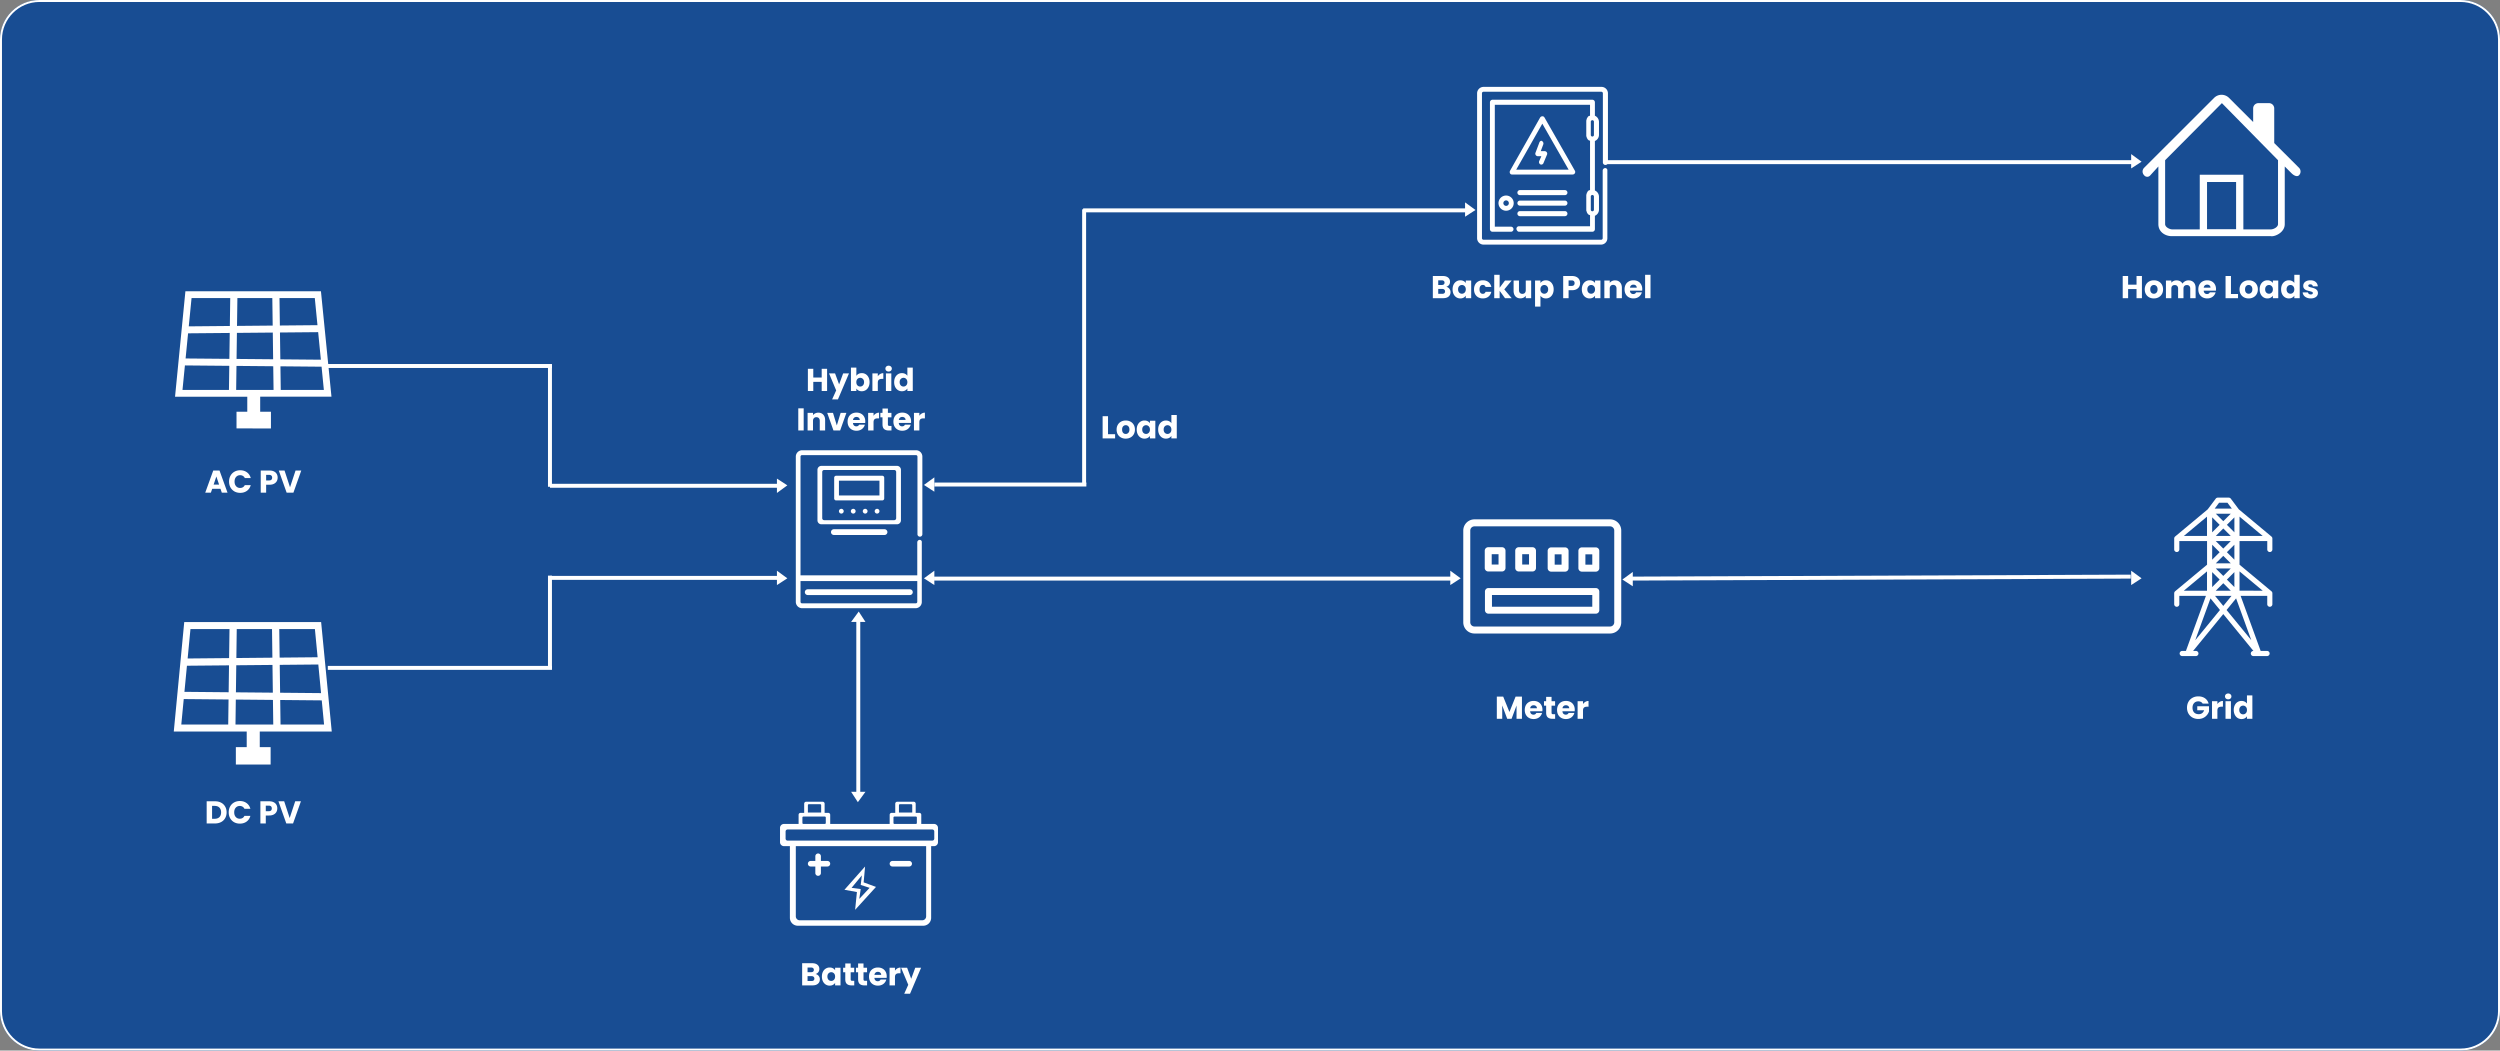 <svg width="1266" height="532" viewBox="0 0 1266 532" fill="none" xmlns="http://www.w3.org/2000/svg">
    <rect x="0" y="0" width="1266" height="532" fill="#808080" stroke="none"/>
    <path d="M1246 0H20C8.954 0 0 8.954 0 20v492c0 11.046 8.954 20 20 20h1226c11.05 0 20-8.954 20-20V20c0-11.046-8.95-20-20-20z" fill="#184D93"/>
    <path d="M1246 .5H20C9.23.5.5 9.23.5 20v492c0 10.77 8.73 19.5 19.5 19.5h1226c10.77 0 19.5-8.73 19.5-19.5V20c0-10.77-8.73-19.5-19.5-19.5z" stroke="#fff"/>
    <path d="M119.438 387.147v-8.787h5.5v-7.9H88L93.3 315h69.317L168 370.455h-36.454v7.9h5.5v8.787l-17.608.005zm22.628-20.247h22.042l-1.174-12.226-21.035-.2.167 12.426zm-22.813 0h19.129l-.164-12.465-18.8-.179-.165 12.644zm-27.443 0h23.76l.171-12.68-22.694-.215L91.81 366.9zm49.85-30.214.19 14.113 20.732.194-1.391-14.493-19.531.186zm-22.011.206-.181 13.7 18.7.175-.183-14.047-18.336.172zm-24.981.234-1.268 13.22 22.391.209.183-13.628-21.306.199zm.352-3.667 21-.2.2-14.688H96.448l-1.428 14.888zm24.68-.235 18.241-.174-.194-14.479h-17.858l-.189 14.653zm21.914-.209 19.228-.184-1.372-14.26h-18.053l.197 14.444zM1149.92 119.571h-49.84c-2.89.204-7.08-1.66-7.08-6.071V84.3l-4.05 4.443c-.19.243-.43.44-.7.575-.28.135-.58.206-.88.206-.31 0-.61-.07-.89-.206a2.07 2.07 0 0 1-.7-.575 2.702 2.702 0 0 1-.57-.865c-.14-.324-.21-.671-.21-1.021 0-.35.07-.698.21-1.021.13-.324.33-.618.57-.865l35.45-35.41c1-1 2.36-1.561 3.77-1.561 1.41 0 2.77.561 3.77 1.56L1141 61.778v-6.888c0-.35.07-.697.2-1.02.14-.323.33-.617.58-.864.25-.248.54-.444.87-.578.32-.134.67-.203 1.02-.202h5.33c.35 0 .7.068 1.02.202.32.134.62.33.87.578.24.247.44.54.57.864.14.323.21.67.21 1.02v17.545l12.55 12.537c.25.247.44.541.58.865.13.323.2.67.2 1.02 0 .351-.07.698-.2 1.022a2.73 2.73 0 0 1-.58.865c-1.04 1.04-2.73.04-3.78-1L1157 84.3v29.2c0 4.017-4.43 6.136-6.53 6.135-.19.002-.37-.019-.55-.064zm0-3.409c1.47 0 3.67-1.192 3.67-2.664V81.125l-28.42-28.9-28.75 28.9V113.5c0 1.471 2.19 2.664 3.66 2.664h13.88V88.478h22.08v27.683l13.88.001zm-32.28-.111h14.72v-23.9h-14.72v23.9zM406.052 308a3.216 3.216 0 0 1-3.052-3.259v-73.482a3.233 3.233 0 0 1 3.147-3.259h57.883a3.22 3.22 0 0 1 3.051 3.259V270.5a1.234 1.234 0 0 1-.757 1.177 1.234 1.234 0 0 1-1.372-.278 1.23 1.23 0 0 1-.35-.899v-39.241a.77.77 0 0 0-.465-.729.764.764 0 0 0-.298-.061h-57.692a.77.77 0 0 0-.763.79v60.075h59.123v-16.667a1.283 1.283 0 0 1 1.239-1.284 1.089 1.089 0 0 1 1.054 1.284v30.074a3.157 3.157 0 0 1-3.056 3.259h-57.692zm-.668-3.259a.77.77 0 0 0 .465.729.76.76 0 0 0 .298.061h57.6a.77.77 0 0 0 .763-.79V294.25h-59.126v10.491zm3.616-3.407a1.459 1.459 0 0 1 0-2.917h51.8a1.459 1.459 0 0 1 0 2.917H409zm13.275-30.417a1.462 1.462 0 0 1-1.347-.9 1.466 1.466 0 0 1 0-1.116 1.454 1.454 0 0 1 1.347-.9h25.647a1.46 1.46 0 0 1 1.458 1.458 1.459 1.459 0 0 1-1.458 1.458h-25.647zm-6.314-5.417a1.999 1.999 0 0 1-2-2v-25.584a2 2 0 0 1 2-2h38.275a2 2 0 0 1 2 2V263.5a2 2 0 0 1-2 2h-38.275zm.414-26.5v23.416a.997.997 0 0 0 1 1h35.447a1 1 0 0 0 1-1V239a1.002 1.002 0 0 0-1-1h-35.447a.997.997 0 0 0-1 1zm26.569 19.833a1.207 1.207 0 1 1 1.874 1.049 1.21 1.21 0 0 1-.667.201 1.22 1.22 0 0 1-.863-.375 1.227 1.227 0 0 1-.344-.875zm-6.035 0a1.207 1.207 0 1 1 1.874 1.049 1.21 1.21 0 0 1-.667.201 1.22 1.22 0 0 1-.863-.375 1.227 1.227 0 0 1-.344-.875zm-6.035 0a1.207 1.207 0 1 1 1.874 1.049 1.21 1.21 0 0 1-.667.201 1.223 1.223 0 0 1-1.207-1.25zm-6.035 0a1.207 1.207 0 1 1 1.874 1.049 1.21 1.21 0 0 1-.667.201 1.223 1.223 0 0 1-1.207-1.25zm-1.414-5.416a.997.997 0 0 1-1-1v-10.5a.997.997 0 0 1 1-1h23.346a1 1 0 0 1 1 1v10.5a1.002 1.002 0 0 1-1 1h-23.346zm1.414-2.5h20.519v-7.5H424.84l-.001 7.5zM815.345 320.81h-68.676a5.68 5.68 0 0 1-4.007-1.662 5.68 5.68 0 0 1-1.662-4.007v-46.472a5.68 5.68 0 0 1 1.662-4.007 5.68 5.68 0 0 1 4.007-1.662h68.662a5.68 5.68 0 0 1 4.007 1.662 5.68 5.68 0 0 1 1.662 4.007v46.472a5.636 5.636 0 0 1-.427 2.168 5.645 5.645 0 0 1-5.228 3.501zm-68.676-54.265a2.124 2.124 0 0 0-1.503.621 2.112 2.112 0 0 0-.621 1.503v46.472a2.124 2.124 0 0 0 .621 1.503 2.112 2.112 0 0 0 1.503.621h68.662a2.124 2.124 0 0 0 1.503-.621 2.112 2.112 0 0 0 .621-1.503v-46.472a2.124 2.124 0 0 0-.621-1.503 2.112 2.112 0 0 0-1.503-.621h-68.662z" fill="#fff"/>
    <path d="M760.623 289.395h-6.983a1.772 1.772 0 0 1-1.763-1.763v-8.759a1.772 1.772 0 0 1 1.763-1.763h6.983a1.772 1.772 0 0 1 1.763 1.763v8.759a1.772 1.772 0 0 1-1.763 1.763zm-5.22-3.525h3.458v-5.234h-3.458v5.234zm20.659 3.525h-6.984a1.772 1.772 0 0 1-1.763-1.763v-8.759a1.77 1.77 0 0 1 1.763-1.762h6.983a1.772 1.772 0 0 1 1.763 1.763v8.759a1.76 1.76 0 0 1-1.762 1.762zm-5.22-3.525h3.458v-5.234h-3.458v5.234zM792.552 289.484h-7.037c-.469 0-.919-.185-1.252-.515a1.779 1.779 0 0 1-.524-1.248v-8.759c.003-.469.192-.917.524-1.248.333-.33.783-.515 1.252-.515h7.037c.469 0 .919.185 1.252.515.332.331.521.779.524 1.248v8.759a1.779 1.779 0 0 1-.524 1.248c-.333.33-.783.515-1.252.515zm-5.261-3.525h3.485v-5.234h-3.485v5.234zm20.819 3.525h-7.037c-.469 0-.919-.185-1.252-.515a1.779 1.779 0 0 1-.524-1.248v-8.759c.003-.469.192-.917.524-1.248.333-.33.783-.515 1.252-.515h7.037c.469 0 .919.185 1.251.516.333.33.522.778.525 1.247v8.759a1.765 1.765 0 0 1-1.098 1.631 1.772 1.772 0 0 1-.678.132zm-5.261-3.525h3.484v-5.234h-3.483l-.001 5.234zm5.261 24.806h-54.354c-.469 0-.919-.185-1.252-.515a1.779 1.779 0 0 1-.524-1.248v-9.452a1.771 1.771 0 0 1 1.776-1.762h54.354a1.776 1.776 0 0 1 1.776 1.762V309a1.754 1.754 0 0 1-.521 1.251 1.761 1.761 0 0 1-1.255.514zm-52.579-3.525h50.8v-5.927h-50.8v5.927zM1149.43 279.552c.35 0 .68-.137.92-.381.25-.244.38-.574.38-.919v-5.545c0-.047 0-.095-.01-.142v-.019a.44.44 0 0 0-.03-.159v-.031a15.77 15.77 0 0 0-.06-.168l-.01-.015a.898.898 0 0 0-.08-.145l-.02-.028a.937.937 0 0 0-.1-.139l-.02-.026a1.006 1.006 0 0 0-.13-.121v-.005l-16.52-13.765-4.07-5.424a1.313 1.313 0 0 0-1.04-.52h-5.55a1.302 1.302 0 0 0-1.04.52l-4.07 5.424-16.51 13.756v.005c-.05.038-.09.078-.13.121l-.02.026a.937.937 0 0 0-.1.139l-.02.027c-.02.047-.05.095-.07.145l-.01.015-.06.168c0 .01 0 .021-.01.031l-.03.159v.019c0 .047-.01.095-.01.143v5.545c0 .345.14.675.38.919.25.244.58.381.92.381.35 0 .68-.137.92-.381.25-.244.38-.574.38-.919v-4.236h14.04v11.954l-16.18 13.468v.005c-.05.038-.09.078-.13.121l-.02.026a.937.937 0 0 0-.1.139l-.02.027c-.02.047-.05.095-.07.145l-.01.015-.06.168c0 .01 0 .021-.01.031l-.03.159v.019c0 .047-.01.095-.01.143v5.545c0 .345.14.675.39.919a1.286 1.286 0 0 0 1.83 0c.25-.244.38-.574.38-.919v-4.24h13.48l-10.14 27.9h-1.88c-.34 0-.67.137-.92.381-.24.244-.38.574-.38.919 0 .345.14.675.38.919.25.244.58.381.92.381h6.93a1.303 1.303 0 0 0 1.3-1.3 1.303 1.303 0 0 0-1.3-1.3h-1.41l15.28-18.674 15.27 18.674h-.03c-.34 0-.67.137-.91.381-.25.244-.39.574-.39.919 0 .345.14.675.39.919.24.244.57.381.91.381h6.94c.34 0 .67-.137.91-.381.25-.244.39-.574.39-.919 0-.345-.14-.675-.39-.919a1.28 1.28 0 0 0-.91-.381h-3.25l-10.15-27.9h13.48v4.245c0 .345.14.675.39.919a1.286 1.286 0 0 0 1.83 0c.25-.244.38-.574.38-.919v-5.705l-.03-.159-.01-.031a15.77 15.77 0 0 0-.06-.168l-.01-.015a.898.898 0 0 0-.08-.145l-.01-.027a.937.937 0 0 0-.1-.139l-.03-.026c-.03-.043-.08-.083-.12-.121v-.005l-16.18-13.475v-11.954h14.04v4.245c0 .344.13.674.38.918.24.244.57.381.91.382zm-25.4-13.776-3.79 3.794v-7.588l3.79 3.794zm-1.95-5.632h7.58l-3.79 3.794-3.79-3.794zm0 11.263 3.79-3.794 3.79 3.794h-7.58zm7.58 2.6-3.79 3.793-3.8-3.794 7.59.001zm-5.63 5.632-3.79 3.794v-7.588l3.79 3.794zm-1.95 5.632 3.79-3.794 3.79 3.794h-7.58zm7.58 2.6-3.79 3.794-3.8-3.794h7.59zm-5.63 5.629-3.8 3.8v-7.592l3.8 3.792zm1.84 1.838 3.79 3.794h-7.59l3.8-3.794zm4.18 6.393-4.18 5.12-4.19-5.12h8.37zm-2.35-8.231 3.79-3.794v7.594l-3.79-3.8zm0-13.863 3.79-3.794v7.587l-3.79-3.793zm0-13.863 3.8-3.792v7.588l-3.8-3.796zm-3.96-11.174h4.25l2.21 2.945h-8.66l2.2-2.945zm-6.11 7.02v9.788h-11.74l11.74-9.788zm0 27.725v9.788h-11.74l11.74-9.788zm-5.95 34.849 7.7-21.17 4.81 5.881-12.51 15.289zm15.86-15.294 4.82-5.881 7.7 21.17-12.52-15.289zm6.56-9.771v-9.784l11.74 9.788-11.74-.004zm0-27.725v-9.785l11.74 9.788-11.74-.003zM404 468.786a3.995 3.995 0 0 1-2.828-1.172 3.995 3.995 0 0 1-1.172-2.828v-36.3h-3a2 2 0 0 1-2-2v-7.241a2 2 0 0 1 2-2h7.411v-4.623a.997.997 0 0 1 1-1h1.825V407a.997.997 0 0 1 1-1h8.353a.997.997 0 0 1 1 1v4.622h1.825a.997.997 0 0 1 1 1v4.623h30.115v-4.623a.997.997 0 0 1 1-1h1.825V407a.997.997 0 0 1 1-1h8.353a.997.997 0 0 1 1 1v4.622h1.825a.997.997 0 0 1 1 1v4.623H473a2 2 0 0 1 2 2v7.246a2 2 0 0 1-2 2h-1.47v36.3a3.995 3.995 0 0 1-1.172 2.828 3.995 3.995 0 0 1-2.828 1.172l-63.53-.005zm-1-4.749a2 2 0 0 0 2 2h62a2 2 0 0 0 2-2v-35.546h-66v35.546zm-5.176-42.98v3.623a.997.997 0 0 0 1 1h73.294a.997.997 0 0 0 1-1v-3.623a.997.997 0 0 0-1-1h-73.294a.997.997 0 0 0-1 1zm65.976-3.811c.133 0 .26-.053.354-.146a.504.504 0 0 0 .146-.354V414a.504.504 0 0 0-.146-.354.504.504 0 0 0-.354-.146h-10.844a.504.504 0 0 0-.354.146.504.504 0 0 0-.146.354v2.749c0 .133.053.26.146.354a.504.504 0 0 0 .354.146l10.844-.003zm-46.118 0c.133 0 .26-.053.354-.146a.504.504 0 0 0 .146-.354V414a.504.504 0 0 0-.146-.354.504.504 0 0 0-.354-.146h-10.844a.504.504 0 0 0-.354.146.504.504 0 0 0-.146.354v2.749c0 .133.053.26.146.354a.504.504 0 0 0 .354.146l10.844-.003zm37.549-9.5v3.721h6.729v-3.717a.504.504 0 0 0-.146-.354.504.504 0 0 0-.354-.146h-5.725a.504.504 0 0 0-.354.146.504.504 0 0 0-.146.354l-.004-.004zm-46.118 0v3.721h6.725v-3.717a.504.504 0 0 0-.146-.354.504.504 0 0 0-.354-.146h-5.721a.504.504 0 0 0-.354.146.504.504 0 0 0-.146.354l-.004-.004zm23.92 52.997.911-9.011-6.319-1.149 10.451-11.783-.723 8.033 6.251 2.3-10.571 11.61zm-1.794-11.143 4.628.623-.734 4.99 5.234-5.613-4.5-1.474.575-4.831-5.203 6.305zm-18.357-7.528V438.8h-2.36a1.403 1.403 0 0 1-1.406-1.406 1.403 1.403 0 0 1 1.406-1.406h2.36v-2.337a1.418 1.418 0 0 1 1.412-1.45 1.404 1.404 0 0 1 1.011.427 1.418 1.418 0 0 1 .4 1.023v2.336h3.3a1.403 1.403 0 0 1 1.406 1.406 1.403 1.403 0 0 1-1.406 1.406h-3.3v3.273a1.418 1.418 0 0 1-1.411 1.45 1.405 1.405 0 0 1-1.012-.427 1.418 1.418 0 0 1-.4-1.023zm39.053-3.272a1.403 1.403 0 0 1-1.406-1.406 1.403 1.403 0 0 1 1.406-1.406h8.483a1.403 1.403 0 0 1 1.406 1.406 1.403 1.403 0 0 1-1.406 1.406h-8.483zM119.771 216.957V208.5h5.449v-7.61H88.641l5.248-53.39h68.637l5.331 53.388h-36.1v7.612h5.449v8.46l-17.435-.003zm22.406-19.491h21.825l-1.161-11.772-20.829-.194.165 11.966zm-22.589 0h18.941l-.162-12-18.615-.173-.164 12.173zm-27.175 0h23.528l.169-12.207-22.469-.208-1.228 12.415zm49.361-29.088.188 13.587 20.529.187-1.377-13.952-19.34.178zm-21.8.2-.179 13.187 18.519.169-.173-13.523-18.167.167zm-24.733.222-1.255 12.728 22.171.2.184-13.118-21.1.19zm.35-3.53 20.799-.193.2-14.14H97.006L95.59 165.27zm24.435-.227 18.062-.168-.188-13.937h-17.682l-.192 14.105zm21.7-.2 19.039-.177-1.355-13.728h-17.876l.192 13.905zM812.88 85.117a1.308 1.308 0 0 0-1.28 1.283v34.214a.776.776 0 0 1-.228.561.77.77 0 0 1-.561.228h-59.557a.786.786 0 0 1-.562-.228.779.779 0 0 1-.227-.561v-73.36a.783.783 0 0 1 .485-.732.775.775 0 0 1 .304-.057h59.654a.774.774 0 0 1 .731.485c.04.097.059.2.058.304v35a1.283 1.283 0 0 0 2.188.906c.24-.24.376-.566.376-.906v-35A3.266 3.266 0 0 0 811.106 44h-59.852A3.284 3.284 0 0 0 748 47.254v73.36a3.266 3.266 0 0 0 3.155 3.254h59.655a3.2 3.2 0 0 0 3.155-3.254V86.4a1.103 1.103 0 0 0-.242-.896 1.096 1.096 0 0 0-.843-.387z" fill="#fff"/>
    <path d="M769.2 117.36h37.173a1.308 1.308 0 0 0 1.282-1.282v-6.8a3.393 3.393 0 0 0 2.071-3.155v-6.515a3.497 3.497 0 0 0-2.071-3.155V71.408a3.393 3.393 0 0 0 2.071-3.155v-6.504a3.497 3.497 0 0 0-2.071-3.155v-6.8a1.307 1.307 0 0 0-1.282-1.286H755.79a1.303 1.303 0 0 0-1.282 1.282v64.289a1.304 1.304 0 0 0 1.282 1.282h9.367a1.281 1.281 0 1 0 0-2.564h-8.184V53.072h48.217v5.522h-.1c-.1 0-.1.1-.2.1h-.1c-.1 0-.1.1-.2.1h-.1c-.1.1-.2.1-.2.2-.1 0-.1.1-.2.2l-.1.1a.342.342 0 0 0-.1.2v.1c-.1.1-.1.2-.2.2 0 .1-.1.1-.1.2v.1c0 .1-.1.1-.1.2v.1c0 .1-.1.2-.1.3a.369.369 0 0 1-.1.3v7.854a.354.354 0 0 0 .1.3c0 .1.1.2.1.3v.1c0 .1.1.1.1.2v.1c0 .1.1.1.1.2.1.1.1.2.2.2v.1c0 .1.1.1.1.2l.1.1c.1 0 .1.1.2.2s.2.1.2.2h.1c.1 0 .1.1.2.1h.1c.1 0 .1.1.2.1h.1V96.26h-.1c-.1 0-.1.1-.2.1h-.1c-.1 0-.1.1-.2.1h-.1c-.1.1-.2.1-.2.2-.1 0-.1.1-.2.2l-.1.1a.342.342 0 0 0-.1.2v.1c-.1.1-.1.2-.2.2 0 .1-.1.1-.1.2v.1c0 .1-.1.1-.1.2v.1c0 .1-.1.2-.1.3a.369.369 0 0 1-.1.3v7.888a.351.351 0 0 0 .1.3c0 .1.1.2.1.3v.1c0 .1.1.1.1.2v.1c0 .1.1.1.1.2.1.1.1.2.2.2v.1c0 .1.1.1.1.2l.1.1c.1 0 .1.1.2.2s.2.1.2.2h.1c.1 0 .1.1.2.1h.1c.1 0 .1.1.2.1h.1v5.62H769.2a1.304 1.304 0 0 0-1.282 1.282c0 .623.59 1.51 1.282 1.51zm36.384-55.611a.785.785 0 0 1 .197-.618.785.785 0 0 1 .592-.265.794.794 0 0 1 .789.883v6.508a.802.802 0 0 1-.197.618.8.8 0 0 1-.592.265.796.796 0 0 1-.789-.883v-6.508zm0 37.863a.785.785 0 0 1 .197-.618.785.785 0 0 1 .592-.265.794.794 0 0 1 .789.883v6.508a.801.801 0 0 1-.465.814.806.806 0 0 1-.649 0 .797.797 0 0 1-.464-.814v-6.508z" fill="#fff"/>
    <path d="M792.469 96.259h-22.777a1.28 1.28 0 0 0-1.282 1.282 1.28 1.28 0 0 0 1.282 1.282h22.777a1.284 1.284 0 0 0 1.282-1.282 1.283 1.283 0 0 0-1.282-1.282zM792.469 101.584h-22.777a1.281 1.281 0 1 0 0 2.564h22.777a1.282 1.282 0 0 0 0-2.564zM792.469 106.908h-22.777a1.281 1.281 0 1 0 0 2.564h22.777a1.282 1.282 0 0 0 0-2.564zM796.413 88.371a1.303 1.303 0 0 0 1.282-1.282 1.413 1.413 0 0 0-.2-.69l-15.379-26.918a1.134 1.134 0 0 0-1.085-.592 1.363 1.363 0 0 0-1.085.592l-15.281 27.017a1.467 1.467 0 0 0 0 1.282 1.134 1.134 0 0 0 1.085.592l30.663-.001zm-28.595-2.465 13.213-23.27 13.311 23.27h-26.524z" fill="#fff"/>
    <path d="m779.553 72.102-1.971 5.226a1.263 1.263 0 0 0 .1 1.183 1.302 1.302 0 0 0 .986.592h1.873l-1.085 2.465a1.298 1.298 0 0 0 .592 1.676c.151.08.322.115.493.1a1.157 1.157 0 0 0 1.085-.789l1.775-4.24a1.252 1.252 0 0 0-.1-1.183 1.338 1.338 0 0 0-1.085-.592h-1.973l1.282-3.451a1.408 1.408 0 0 0-.691-1.676c-.295-.3-.986 0-1.281.689zM762.79 99.02a3.85 3.85 0 0 0-3.625 2.305 3.842 3.842 0 0 0 .769 4.226 3.844 3.844 0 0 0 4.205.878 3.843 3.843 0 0 0 2.398-3.564 3.835 3.835 0 0 0-3.747-3.845zm0 5.226a1.384 1.384 0 1 1 1.282-1.38 1.33 1.33 0 0 1-1.282 1.38zM111.656 247.516h-4.192l-.672 1.984h-2.864l4.064-11.232h3.168l4.064 11.232h-2.896l-.672-1.984zm-.704-2.112-1.392-4.112-1.376 4.112h2.768zm5.045-1.536c0-1.109.24-2.096.72-2.96a5.086 5.086 0 0 1 2-2.032c.864-.491 1.84-.736 2.928-.736 1.333 0 2.474.352 3.424 1.056.949.704 1.584 1.664 1.904 2.88h-3.008a2.414 2.414 0 0 0-.96-1.072 2.641 2.641 0 0 0-1.392-.368c-.843 0-1.526.293-2.048.88-.523.587-.784 1.371-.784 2.352 0 .981.261 1.765.784 2.352.522.587 1.205.88 2.048.88.522 0 .986-.123 1.392-.368.416-.245.736-.603.96-1.072h3.008c-.32 1.216-.955 2.176-1.904 2.88-.95.693-2.091 1.04-3.424 1.04-1.088 0-2.064-.24-2.928-.72a5.23 5.23 0 0 1-2-2.032c-.48-.864-.72-1.851-.72-2.96zm24.602-1.984c0 .651-.149 1.248-.448 1.792-.299.533-.757.965-1.376 1.296-.619.331-1.387.496-2.304.496h-1.696v4.032h-2.736v-11.232h4.432c.896 0 1.653.155 2.272.464.619.309 1.083.736 1.392 1.28.309.544.464 1.168.464 1.872zm-4.336 1.408c.523 0 .912-.123 1.168-.368.256-.245.384-.592.384-1.04 0-.448-.128-.795-.384-1.04s-.645-.368-1.168-.368h-1.488v2.816h1.488zm16.304-5.024-3.984 11.232h-3.424l-3.984-11.232h2.912l2.784 8.48 2.8-8.48h2.896zM108.864 405.768c1.184 0 2.219.235 3.104.704a4.965 4.965 0 0 1 2.048 1.984c.491.843.736 1.819.736 2.928 0 1.099-.245 2.075-.736 2.928a4.94 4.94 0 0 1-2.064 1.984c-.885.469-1.915.704-3.088.704h-4.208v-11.232h4.208zm-.176 8.864c1.035 0 1.84-.283 2.416-.848.576-.565.864-1.365.864-2.4s-.288-1.84-.864-2.416c-.576-.576-1.381-.864-2.416-.864h-1.296v6.528h1.296zm7.129-3.264c0-1.109.24-2.096.72-2.96a5.093 5.093 0 0 1 2-2.032c.864-.491 1.84-.736 2.928-.736 1.333 0 2.475.352 3.424 1.056.949.704 1.584 1.664 1.904 2.88h-3.008a2.414 2.414 0 0 0-.96-1.072 2.636 2.636 0 0 0-1.392-.368c-.843 0-1.525.293-2.048.88-.523.587-.784 1.371-.784 2.352 0 .981.261 1.765.784 2.352s1.205.88 2.048.88c.523 0 .987-.123 1.392-.368.416-.245.736-.603.96-1.072h3.008c-.32 1.216-.955 2.176-1.904 2.88-.949.693-2.091 1.04-3.424 1.04-1.088 0-2.064-.24-2.928-.72a5.236 5.236 0 0 1-2-2.032c-.48-.864-.72-1.851-.72-2.96zm24.602-1.984c0 .651-.149 1.248-.448 1.792-.298.533-.757.965-1.376 1.296-.618.331-1.386.496-2.304.496h-1.696V417h-2.736v-11.232h4.432c.896 0 1.654.155 2.272.464.619.309 1.083.736 1.392 1.28.31.544.464 1.168.464 1.872zm-4.336 1.408c.523 0 .912-.123 1.168-.368.256-.245.384-.592.384-1.04 0-.448-.128-.795-.384-1.04s-.645-.368-1.168-.368h-1.488v2.816h1.488zm16.305-5.024L148.404 417h-3.424l-3.984-11.232h2.912l2.784 8.48 2.8-8.48h2.896zM418.84 186.768V198h-2.736v-4.624h-4.256V198h-2.736v-11.232h2.736v4.4h4.256v-4.4h2.736zm11.095 2.304-5.6 13.168h-2.944l2.048-4.544-3.632-8.624h3.056l2.064 5.584 2.048-5.584h2.96zm3.726 1.264c.256-.416.624-.752 1.104-1.008.48-.256 1.029-.384 1.648-.384.736 0 1.402.187 2 .56.597.373 1.066.907 1.408 1.6.352.693.528 1.499.528 2.416 0 .917-.176 1.728-.528 2.432-.342.693-.811 1.232-1.408 1.616a3.701 3.701 0 0 1-2 .56c-.63 0-1.179-.123-1.648-.368a2.96 2.96 0 0 1-1.104-1.008V198h-2.736v-11.84h2.736v4.176zm3.904 3.184c0-.683-.192-1.216-.576-1.6a1.839 1.839 0 0 0-1.392-.592 1.87 1.87 0 0 0-1.392.592c-.374.395-.56.933-.56 1.616s.186 1.221.56 1.616a1.87 1.87 0 0 0 1.392.592 1.87 1.87 0 0 0 1.392-.592c.384-.405.576-.949.576-1.632zm6.955-2.96c.32-.491.72-.875 1.2-1.152a3.05 3.05 0 0 1 1.6-.432v2.896h-.752c-.683 0-1.195.149-1.536.448-.341.288-.512.8-.512 1.536V198h-2.736v-8.928h2.736v1.488zm5.484-2.416c-.48 0-.875-.139-1.184-.416a1.41 1.41 0 0 1-.448-1.056c0-.427.149-.779.448-1.056.309-.288.704-.432 1.184-.432.469 0 .853.144 1.152.432.309.277.464.629.464 1.056 0 .416-.155.768-.464 1.056-.299.277-.683.416-1.152.416zm1.36.928V198h-2.736v-8.928h2.736zm1.438 4.448c0-.917.171-1.723.512-2.416.352-.693.827-1.227 1.424-1.6a3.701 3.701 0 0 1 2-.56c.587 0 1.12.123 1.6.368a2.91 2.91 0 0 1 1.152.992v-4.144h2.736V198h-2.736v-1.28a2.772 2.772 0 0 1-1.104 1.024c-.469.256-1.018.384-1.648.384a3.701 3.701 0 0 1-2-.56c-.597-.384-1.072-.923-1.424-1.616-.341-.704-.512-1.515-.512-2.432zm6.688.016c0-.683-.192-1.221-.576-1.616a1.818 1.818 0 0 0-1.376-.592 1.87 1.87 0 0 0-1.392.592c-.373.384-.56.917-.56 1.6s.187 1.227.56 1.632a1.87 1.87 0 0 0 1.392.592c.544 0 1.003-.197 1.376-.592.384-.395.576-.933.576-1.616zM406.984 206.768V218h-2.736v-11.232h2.736zm7.423 2.208c1.045 0 1.877.341 2.496 1.024.629.672.944 1.6.944 2.784V218h-2.72v-4.848c0-.597-.155-1.061-.464-1.392-.31-.331-.726-.496-1.248-.496-.523 0-.939.165-1.248.496-.31.331-.464.795-.464 1.392V218h-2.736v-8.928h2.736v1.184c.277-.395.65-.704 1.12-.928a3.487 3.487 0 0 1 1.584-.352zm9.357 6.464 1.936-6.368h2.912L425.444 218h-3.376l-3.168-8.928h2.928l1.936 6.368zm14.415-2.048c0 .256-.016.523-.048.8h-6.192c.043.555.219.981.528 1.28.32.288.71.432 1.168.432.683 0 1.158-.288 1.424-.864h2.912a3.932 3.932 0 0 1-.816 1.584 3.976 3.976 0 0 1-1.456 1.104c-.586.267-1.242.4-1.968.4-.874 0-1.653-.187-2.336-.56a3.987 3.987 0 0 1-1.6-1.6c-.384-.693-.576-1.504-.576-2.432 0-.928.187-1.739.56-2.432a3.987 3.987 0 0 1 1.6-1.6c.683-.373 1.467-.56 2.352-.56.864 0 1.632.181 2.304.544.672.363 1.195.88 1.568 1.552.384.672.576 1.456.576 2.352zm-2.8-.72c0-.469-.16-.843-.48-1.12-.32-.277-.72-.416-1.2-.416-.458 0-.848.133-1.168.4-.309.267-.501.645-.576 1.136h3.424zm6.98-2.112c.32-.491.72-.875 1.2-1.152a3.05 3.05 0 0 1 1.6-.432v2.896h-.752c-.683 0-1.195.149-1.536.448-.341.288-.512.8-.512 1.536V218h-2.736v-8.928h2.736v1.488zm9.084 5.12V218h-1.392c-.992 0-1.766-.24-2.32-.72-.555-.491-.832-1.285-.832-2.384v-3.552h-1.088v-2.272h1.088v-2.176h2.736v2.176h1.792v2.272h-1.792v3.584c0 .267.064.459.192.576.128.117.341.176.64.176h.976zm9.94-2.288c0 .256-.016.523-.048.8h-6.192c.042.555.218.981.528 1.28.32.288.709.432 1.168.432.682 0 1.157-.288 1.424-.864h2.912a3.957 3.957 0 0 1-.816 1.584c-.384.469-.87.837-1.456 1.104-.587.267-1.243.4-1.968.4-.875 0-1.654-.187-2.336-.56a3.981 3.981 0 0 1-1.6-1.6c-.384-.693-.576-1.504-.576-2.432 0-.928.186-1.739.56-2.432a3.981 3.981 0 0 1 1.6-1.6c.682-.373 1.466-.56 2.352-.56.864 0 1.632.181 2.304.544a3.86 3.86 0 0 1 1.568 1.552c.384.672.576 1.456.576 2.352zm-2.8-.72c0-.469-.16-.843-.48-1.12-.32-.277-.72-.416-1.2-.416-.459 0-.848.133-1.168.4-.31.267-.502.645-.576 1.136h3.424zm6.979-2.112c.32-.491.72-.875 1.2-1.152a3.05 3.05 0 0 1 1.6-.432v2.896h-.752c-.683 0-1.195.149-1.536.448-.341.288-.512.8-.512 1.536V218h-2.736v-8.928h2.736v1.488zM732.384 145.24c.65.139 1.173.464 1.568.976.394.501.592 1.077.592 1.728 0 .939-.331 1.685-.992 2.24-.651.544-1.563.816-2.736.816h-5.232v-11.232h5.056c1.141 0 2.032.261 2.672.784.65.523.976 1.232.976 2.128 0 .661-.176 1.211-.528 1.648-.342.437-.8.741-1.376.912zm-4.064-.928h1.792c.448 0 .789-.096 1.024-.288.245-.203.368-.496.368-.88s-.123-.677-.368-.88c-.235-.203-.576-.304-1.024-.304h-1.792v2.352zm2.016 4.48c.458 0 .81-.101 1.056-.304.256-.213.384-.517.384-.912s-.134-.704-.4-.928c-.256-.224-.614-.336-1.072-.336h-1.984v2.48h2.016zm5.251-2.272c0-.917.17-1.723.512-2.416.352-.693.826-1.227 1.424-1.6a3.699 3.699 0 0 1 2-.56c.629 0 1.178.128 1.648.384.48.256.848.592 1.104 1.008v-1.264h2.736V151h-2.736v-1.264c-.267.416-.64.752-1.12 1.008-.47.256-1.019.384-1.648.384a3.669 3.669 0 0 1-1.984-.56c-.598-.384-1.072-.923-1.424-1.616-.342-.704-.512-1.515-.512-2.432zm6.688.016c0-.683-.192-1.221-.576-1.616a1.82 1.82 0 0 0-1.376-.592 1.87 1.87 0 0 0-1.392.592c-.374.384-.56.917-.56 1.6s.186 1.227.56 1.632a1.87 1.87 0 0 0 1.392.592 1.82 1.82 0 0 0 1.376-.592c.384-.395.576-.933.576-1.616zm4.171 0c0-.928.187-1.739.56-2.432a4.012 4.012 0 0 1 1.584-1.6c.683-.373 1.461-.56 2.336-.56 1.12 0 2.053.293 2.8.88.757.587 1.253 1.413 1.488 2.48h-2.912c-.245-.683-.72-1.024-1.424-1.024-.501 0-.901.197-1.2.592-.299.384-.448.939-.448 1.664s.149 1.285.448 1.68c.299.384.699.576 1.2.576.704 0 1.179-.341 1.424-1.024h2.912c-.235 1.045-.731 1.867-1.488 2.464s-1.691.896-2.8.896c-.875 0-1.653-.187-2.336-.56a4.012 4.012 0 0 1-1.584-1.6c-.373-.693-.56-1.504-.56-2.432zM762.134 151l-2.72-3.744V151h-2.736v-11.84h2.736v6.544l2.704-3.632h3.376l-3.712 4.48 3.744 4.448h-3.392zm13.25-8.928V151h-2.736v-1.216a3.046 3.046 0 0 1-1.136.96 3.452 3.452 0 0 1-1.568.352c-.682 0-1.285-.149-1.808-.448a3.128 3.128 0 0 1-1.216-1.328c-.288-.576-.432-1.253-.432-2.032v-5.216h2.72v4.848c0 .597.155 1.061.464 1.392.31.331.726.496 1.248.496.534 0 .955-.165 1.264-.496.31-.331.464-.795.464-1.392v-4.848h2.736zm4.701 1.264a2.975 2.975 0 0 1 1.104-1.008c.47-.256 1.019-.384 1.648-.384.736 0 1.403.187 2 .56.598.373 1.067.907 1.408 1.6.352.693.528 1.499.528 2.416 0 .917-.176 1.728-.528 2.432-.341.693-.81 1.232-1.408 1.616a3.699 3.699 0 0 1-2 .56c-.618 0-1.168-.128-1.648-.384a3.031 3.031 0 0 1-1.104-.992v5.504h-2.736v-13.184h2.736v1.264zm3.904 3.184c0-.683-.192-1.216-.576-1.6a1.836 1.836 0 0 0-1.392-.592 1.87 1.87 0 0 0-1.392.592c-.373.395-.56.933-.56 1.616s.187 1.221.56 1.616a1.87 1.87 0 0 0 1.392.592 1.87 1.87 0 0 0 1.392-.592c.384-.405.576-.949.576-1.632zm16.17-3.136c0 .651-.149 1.248-.448 1.792-.298.533-.757.965-1.376 1.296-.618.331-1.386.496-2.304.496h-1.696V151h-2.736v-11.232h4.432c.896 0 1.654.155 2.272.464.619.309 1.083.736 1.392 1.28.31.544.464 1.168.464 1.872zm-4.336 1.408c.523 0 .912-.123 1.168-.368.256-.245.384-.592.384-1.04 0-.448-.128-.795-.384-1.04s-.645-.368-1.168-.368h-1.488v2.816h1.488zm5.217 1.728c0-.917.17-1.723.512-2.416.352-.693.826-1.227 1.424-1.6a3.699 3.699 0 0 1 2-.56c.629 0 1.178.128 1.648.384.48.256.848.592 1.104 1.008v-1.264h2.736V151h-2.736v-1.264c-.267.416-.64.752-1.12 1.008-.47.256-1.019.384-1.648.384a3.669 3.669 0 0 1-1.984-.56c-.598-.384-1.072-.923-1.424-1.616-.342-.704-.512-1.515-.512-2.432zm6.688.016c0-.683-.192-1.221-.576-1.616a1.82 1.82 0 0 0-1.376-.592 1.87 1.87 0 0 0-1.392.592c-.374.384-.56.917-.56 1.6s.186 1.227.56 1.632a1.87 1.87 0 0 0 1.392.592 1.82 1.82 0 0 0 1.376-.592c.384-.395.576-.933.576-1.616zm10.155-4.56c1.046 0 1.878.341 2.496 1.024.63.672.944 1.6.944 2.784V151h-2.72v-4.848c0-.597-.154-1.061-.464-1.392-.309-.331-.725-.496-1.248-.496-.522 0-.938.165-1.248.496-.309.331-.464.795-.464 1.392V151h-2.736v-8.928h2.736v1.184a2.828 2.828 0 0 1 1.12-.928c.47-.235.998-.352 1.584-.352zm13.757 4.416c0 .256-.016.523-.048.8H825.4c.043.555.219.981.528 1.28.32.288.71.432 1.168.432.683 0 1.158-.288 1.424-.864h2.912a3.932 3.932 0 0 1-.816 1.584 3.976 3.976 0 0 1-1.456 1.104c-.586.267-1.242.4-1.968.4-.874 0-1.653-.187-2.336-.56a3.987 3.987 0 0 1-1.6-1.6c-.384-.693-.576-1.504-.576-2.432 0-.928.187-1.739.56-2.432a3.987 3.987 0 0 1 1.6-1.6c.683-.373 1.467-.56 2.352-.56.864 0 1.632.181 2.304.544.672.363 1.195.88 1.568 1.552.384.672.576 1.456.576 2.352zm-2.8-.72c0-.469-.16-.843-.48-1.12-.32-.277-.72-.416-1.2-.416-.458 0-.848.133-1.168.4-.309.267-.501.645-.576 1.136h3.424zm6.98-6.512V151h-2.736v-11.84h2.736zM1084.67 139.768V151h-2.73v-4.624h-4.26V151h-2.74v-11.232h2.74v4.4h4.26v-4.4h2.73zm6.04 11.36c-.87 0-1.66-.187-2.37-.56a4.136 4.136 0 0 1-1.64-1.6c-.4-.693-.6-1.504-.6-2.432 0-.917.21-1.723.61-2.416.41-.704.96-1.243 1.67-1.616.7-.373 1.49-.56 2.36-.56.88 0 1.67.187 2.37.56.71.373 1.26.912 1.67 1.616.4.693.6 1.499.6 2.416 0 .917-.2 1.728-.62 2.432a4.173 4.173 0 0 1-1.68 1.6c-.7.373-1.49.56-2.37.56zm0-2.368c.52 0 .97-.192 1.33-.576.37-.384.56-.933.56-1.648 0-.715-.18-1.264-.54-1.648a1.725 1.725 0 0 0-1.32-.576c-.53 0-.97.192-1.32.576-.36.373-.53.923-.53 1.648 0 .715.17 1.264.51 1.648.35.384.79.576 1.31.576zm17.52-6.784c1.11 0 1.99.336 2.64 1.008.66.672.99 1.605.99 2.8V151h-2.72v-4.848c0-.576-.16-1.019-.47-1.328-.29-.32-.71-.48-1.24-.48-.54 0-.96.16-1.27.48-.3.309-.45.752-.45 1.328V151h-2.72v-4.848c0-.576-.15-1.019-.46-1.328-.3-.32-.71-.48-1.25-.48-.53 0-.95.16-1.26.48-.3.309-.45.752-.45 1.328V151h-2.74v-8.928h2.74v1.12c.28-.373.64-.667 1.09-.88.45-.224.95-.336 1.52-.336.67 0 1.27.144 1.79.432.53.288.95.699 1.25 1.232.31-.491.73-.891 1.26-1.2a3.456 3.456 0 0 1 1.75-.464zm13.96 4.416c0 .256-.02.523-.05.8h-6.19c.04.555.22.981.53 1.28.32.288.71.432 1.16.432.69 0 1.16-.288 1.43-.864h2.91a3.89 3.89 0 0 1-.82 1.584 3.98 3.98 0 0 1-1.45 1.104c-.59.267-1.24.4-1.97.4-.87 0-1.65-.187-2.34-.56a4.037 4.037 0 0 1-1.6-1.6c-.38-.693-.57-1.504-.57-2.432 0-.928.18-1.739.56-2.432.38-.693.92-1.227 1.6-1.6s1.46-.56 2.35-.56c.86 0 1.63.181 2.3.544.68.363 1.2.88 1.57 1.552.39.672.58 1.456.58 2.352zm-2.8-.72c0-.469-.16-.843-.48-1.12-.32-.277-.72-.416-1.2-.416-.46 0-.85.133-1.17.4-.31.267-.5.645-.58 1.136h3.43zm10.37 3.216h3.58V151h-6.32v-11.232h2.74v9.12zm8.95 2.24c-.87 0-1.66-.187-2.37-.56a4.136 4.136 0 0 1-1.64-1.6c-.4-.693-.6-1.504-.6-2.432 0-.917.21-1.723.61-2.416.41-.704.96-1.243 1.67-1.616.7-.373 1.49-.56 2.36-.56.88 0 1.67.187 2.37.56.71.373 1.26.912 1.67 1.616.4.693.6 1.499.6 2.416 0 .917-.2 1.728-.62 2.432a4.173 4.173 0 0 1-1.68 1.6c-.7.373-1.49.56-2.37.56zm0-2.368c.52 0 .97-.192 1.33-.576.37-.384.56-.933.56-1.648 0-.715-.18-1.264-.54-1.648a1.725 1.725 0 0 0-1.32-.576c-.53 0-.97.192-1.32.576-.36.373-.53.923-.53 1.648 0 .715.17 1.264.51 1.648.35.384.79.576 1.31.576zm5.58-2.24c0-.917.17-1.723.51-2.416.35-.693.83-1.227 1.43-1.6.59-.373 1.26-.56 2-.56.63 0 1.18.128 1.64.384.48.256.85.592 1.11 1.008v-1.264h2.73V151h-2.73v-1.264c-.27.416-.64.752-1.12 1.008-.47.256-1.02.384-1.65.384-.72 0-1.39-.187-1.98-.56-.6-.384-1.08-.923-1.43-1.616-.34-.704-.51-1.515-.51-2.432zm6.69.016c0-.683-.19-1.221-.58-1.616a1.807 1.807 0 0 0-1.37-.592c-.55 0-1.01.197-1.4.592-.37.384-.56.917-.56 1.6s.19 1.227.56 1.632c.39.395.85.592 1.4.592.54 0 1-.197 1.37-.592.39-.395.58-.933.58-1.616zm4.17-.016c0-.917.17-1.723.51-2.416.35-.693.83-1.227 1.43-1.6.59-.373 1.26-.56 2-.56.58 0 1.12.123 1.6.368.49.245.87.576 1.15.992v-4.144h2.73V151h-2.73v-1.28c-.26.427-.63.768-1.11 1.024-.47.256-1.01.384-1.64.384-.74 0-1.41-.187-2-.56-.6-.384-1.08-.923-1.43-1.616-.34-.704-.51-1.515-.51-2.432zm6.69.016c0-.683-.19-1.221-.58-1.616a1.807 1.807 0 0 0-1.37-.592c-.55 0-1.01.197-1.4.592-.37.384-.56.917-.56 1.6s.19 1.227.56 1.632c.39.395.85.592 1.4.592.54 0 1-.197 1.37-.592.39-.395.58-.933.58-1.616zm8.35 4.592c-.78 0-1.48-.133-2.08-.4-.61-.267-1.09-.629-1.44-1.088a2.928 2.928 0 0 1-.6-1.568h2.71c.03.309.17.56.43.752.26.192.57.288.94.288.34 0 .61-.064.79-.192.19-.139.29-.315.29-.528 0-.256-.14-.443-.4-.56-.27-.128-.7-.267-1.3-.416-.64-.149-1.17-.304-1.6-.464-.43-.171-.8-.432-1.1-.784-.31-.363-.47-.848-.47-1.456 0-.512.14-.976.42-1.392.29-.427.7-.763 1.25-1.008s1.21-.368 1.96-.368c1.12 0 2 .277 2.64.832.65.555 1.03 1.291 1.12 2.208h-2.52a1.13 1.13 0 0 0-.42-.736c-.22-.181-.52-.272-.9-.272-.32 0-.56.064-.73.192a.572.572 0 0 0-.26.496c0 .256.13.448.4.576.28.128.71.256 1.28.384.66.171 1.2.341 1.62.512.41.16.78.427 1.09.8.32.363.48.853.49 1.472 0 .523-.15.992-.45 1.408-.28.405-.71.725-1.26.96-.54.235-1.18.352-1.9.352zM1115.42 356.32c-.2-.373-.49-.656-.88-.848-.37-.203-.81-.304-1.32-.304-.89 0-1.6.293-2.13.88-.53.576-.8 1.349-.8 2.32 0 1.035.28 1.845.83 2.432.57.576 1.34.864 2.32.864.67 0 1.24-.171 1.7-.512.47-.341.81-.832 1.02-1.472h-3.47v-2.016h5.95v2.544c-.2.683-.55 1.317-1.04 1.904a5.331 5.331 0 0 1-1.84 1.424c-.75.363-1.59.544-2.53.544-1.11 0-2.1-.24-2.97-.72a5.359 5.359 0 0 1-2.04-2.032c-.48-.864-.72-1.851-.72-2.96s.24-2.096.72-2.96a5.21 5.21 0 0 1 2.04-2.032c.86-.491 1.85-.736 2.96-.736 1.34 0 2.47.325 3.39.976.93.651 1.54 1.552 1.84 2.704h-3.03zm7.47.24c.32-.491.72-.875 1.2-1.152a3.067 3.067 0 0 1 1.6-.432v2.896h-.75c-.68 0-1.19.149-1.54.448-.34.288-.51.8-.51 1.536V364h-2.73v-8.928h2.73v1.488zm5.49-2.416c-.48 0-.88-.139-1.19-.416-.3-.288-.45-.64-.45-1.056 0-.427.15-.779.45-1.056.31-.288.71-.432 1.19-.432.47 0 .85.144 1.15.432.31.277.46.629.46 1.056 0 .416-.15.768-.46 1.056-.3.277-.68.416-1.15.416zm1.36.928V364H1127v-8.928h2.74zm1.43 4.448c0-.917.18-1.723.52-2.416.35-.693.82-1.227 1.42-1.6s1.26-.56 2-.56c.59 0 1.12.123 1.6.368.49.245.88.576 1.15.992v-4.144h2.74V364h-2.74v-1.28c-.25.427-.62.768-1.1 1.024-.47.256-1.02.384-1.65.384-.74 0-1.4-.187-2-.56-.6-.384-1.07-.923-1.42-1.616-.34-.704-.52-1.515-.52-2.432zm6.69.016c0-.683-.19-1.221-.57-1.616a1.844 1.844 0 0 0-1.38-.592c-.54 0-1.01.197-1.39.592-.37.384-.56.917-.56 1.6s.19 1.227.56 1.632c.38.395.85.592 1.39.592.54 0 1-.197 1.38-.592.38-.395.57-.933.57-1.616zM413.008 493.24c.65.139 1.173.464 1.568.976.394.501.592 1.077.592 1.728 0 .939-.331 1.685-.992 2.24-.651.544-1.563.816-2.736.816h-5.232v-11.232h5.056c1.141 0 2.032.261 2.672.784.65.523.976 1.232.976 2.128 0 .661-.176 1.211-.528 1.648-.342.437-.8.741-1.376.912zm-4.064-.928h1.792c.448 0 .789-.096 1.024-.288.245-.203.368-.496.368-.88s-.123-.677-.368-.88c-.235-.203-.576-.304-1.024-.304h-1.792v2.352zm2.016 4.48c.458 0 .81-.101 1.056-.304.256-.213.384-.517.384-.912s-.134-.704-.4-.928c-.256-.224-.614-.336-1.072-.336h-1.984v2.48h2.016zm5.251-2.272c0-.917.17-1.723.512-2.416.352-.693.826-1.227 1.424-1.6a3.699 3.699 0 0 1 2-.56c.629 0 1.178.128 1.648.384.48.256.848.592 1.104 1.008v-1.264h2.736V499h-2.736v-1.264c-.267.416-.64.752-1.12 1.008-.47.256-1.019.384-1.648.384a3.669 3.669 0 0 1-1.984-.56c-.598-.384-1.072-.923-1.424-1.616-.342-.704-.512-1.515-.512-2.432zm6.688.016c0-.683-.192-1.221-.576-1.616a1.82 1.82 0 0 0-1.376-.592 1.87 1.87 0 0 0-1.392.592c-.374.384-.56.917-.56 1.6s.186 1.227.56 1.632a1.87 1.87 0 0 0 1.392.592 1.82 1.82 0 0 0 1.376-.592c.384-.395.576-.933.576-1.616zm9.691 2.144V499h-1.392c-.992 0-1.765-.24-2.32-.72-.555-.491-.832-1.285-.832-2.384v-3.552h-1.088v-2.272h1.088v-2.176h2.736v2.176h1.792v2.272h-1.792v3.584c0 .267.064.459.192.576.128.117.341.176.64.176h.976zm6.5 0V499h-1.392c-.992 0-1.765-.24-2.32-.72-.555-.491-.832-1.285-.832-2.384v-3.552h-1.088v-2.272h1.088v-2.176h2.736v2.176h1.792v2.272h-1.792v3.584c0 .267.064.459.192.576.128.117.341.176.64.176h.976zm9.94-2.288c0 .256-.016.523-.048.8h-6.192c.043.555.219.981.528 1.28.32.288.709.432 1.168.432.683 0 1.157-.288 1.424-.864h2.912a3.932 3.932 0 0 1-.816 1.584 3.976 3.976 0 0 1-1.456 1.104c-.587.267-1.243.4-1.968.4-.875 0-1.653-.187-2.336-.56a3.981 3.981 0 0 1-1.6-1.6c-.384-.693-.576-1.504-.576-2.432 0-.928.187-1.739.56-2.432a3.981 3.981 0 0 1 1.6-1.6c.683-.373 1.467-.56 2.352-.56.864 0 1.632.181 2.304.544.672.363 1.195.88 1.568 1.552.384.672.576 1.456.576 2.352zm-2.8-.72c0-.469-.16-.843-.48-1.12-.32-.277-.72-.416-1.2-.416-.459 0-.848.133-1.168.4-.309.267-.501.645-.576 1.136h3.424zm6.979-2.112c.32-.491.72-.875 1.2-1.152a3.052 3.052 0 0 1 1.6-.432v2.896h-.752c-.682 0-1.194.149-1.536.448-.341.288-.512.8-.512 1.536V499h-2.736v-8.928h2.736v1.488zm13.228-1.488-5.6 13.168h-2.944l2.048-4.544-3.632-8.624h3.056l2.064 5.584 2.048-5.584h2.96zM770.712 352.768V364h-2.736v-6.736L765.464 364h-2.208l-2.528-6.752V364h-2.736v-11.232h3.232l3.152 7.776 3.12-7.776h3.216zm10.383 6.624c0 .256-.015.523-.047.8h-6.192c.042.555.218.981.528 1.28.32.288.709.432 1.168.432.682 0 1.157-.288 1.424-.864h2.912a3.957 3.957 0 0 1-.816 1.584c-.384.469-.87.837-1.456 1.104-.587.267-1.243.4-1.968.4-.875 0-1.654-.187-2.336-.56a3.981 3.981 0 0 1-1.6-1.6c-.384-.693-.576-1.504-.576-2.432 0-.928.186-1.739.56-2.432a3.981 3.981 0 0 1 1.6-1.6c.682-.373 1.466-.56 2.352-.56.864 0 1.632.181 2.304.544a3.86 3.86 0 0 1 1.568 1.552c.384.672.575 1.456.575 2.352zm-2.799-.72c0-.469-.16-.843-.48-1.12-.32-.277-.72-.416-1.2-.416-.459 0-.848.133-1.168.4-.31.267-.502.645-.576 1.136h3.424zm9.219 3.008V364h-1.392c-.992 0-1.765-.24-2.32-.72-.555-.491-.832-1.285-.832-2.384v-3.552h-1.088v-2.272h1.088v-2.176h2.736v2.176h1.792v2.272h-1.792v3.584c0 .267.064.459.192.576.128.117.341.176.64.176h.976zm9.94-2.288c0 .256-.016.523-.048.8h-6.192c.043.555.219.981.528 1.28.32.288.709.432 1.168.432.683 0 1.157-.288 1.424-.864h2.912a3.932 3.932 0 0 1-.816 1.584 3.976 3.976 0 0 1-1.456 1.104c-.587.267-1.243.4-1.968.4-.875 0-1.653-.187-2.336-.56a3.981 3.981 0 0 1-1.6-1.6c-.384-.693-.576-1.504-.576-2.432 0-.928.187-1.739.56-2.432a3.981 3.981 0 0 1 1.6-1.6c.683-.373 1.467-.56 2.352-.56.864 0 1.632.181 2.304.544.672.363 1.195.88 1.568 1.552.384.672.576 1.456.576 2.352zm-2.8-.72c0-.469-.16-.843-.48-1.12-.32-.277-.72-.416-1.2-.416-.459 0-.848.133-1.168.4-.309.267-.501.645-.576 1.136h3.424zm6.979-2.112c.32-.491.72-.875 1.2-1.152a3.052 3.052 0 0 1 1.6-.432v2.896h-.752c-.682 0-1.194.149-1.536.448-.341.288-.512.8-.512 1.536V364h-2.736v-8.928h2.736v1.488z" fill="#fff"/>
    <path d="M549 106v139M813.441 82.117h267.139" stroke="#fff" stroke-width="2"/>
    <path d="M1079.22 78.025V85.3l5.27-3.417-5.27-3.858z" fill="#fff"/>
    <path d="M548.5 106.527h196" stroke="#fff" stroke-width="2"/>
    <path d="M741.908 102.476v7.274l5.272-3.417-5.272-3.857z" fill="#fff"/>
    <path d="M473.156 245.366h76.973" stroke="#fff" stroke-width="2"/>
    <path d="M473.156 241.729v7.274l-5.272-3.417 5.272-3.857z" fill="#fff"/>
    <path d="M166 338.214h113.521M166 185.34h113.521M278.5 292.638h115.394" stroke="#fff" stroke-width="2"/>
    <path d="M393.439 289v7.275l5.272-3.417-5.272-3.858z" fill="#fff"/>
    <path d="M278.5 246h115.394" stroke="#fff" stroke-width="2"/>
    <path d="M393.439 249.638v-7.275l5.272 3.417-5.272 3.858z" fill="#fff"/>
    <path d="M473 293h264" stroke="#fff" stroke-width="2"/>
    <path d="M473.156 289v7.275l-5.272-3.417 5.272-3.858zM734.425 289v7.275l5.272-3.417-5.272-3.858z" fill="#fff"/>
    <path d="m826 293 253-1" stroke="#fff" stroke-width="2"/>
    <path d="M826.847 289.616v7.275l-5.272-3.417 5.272-3.858zM1079.22 289v7.275l5.27-3.417-5.27-3.858z" fill="#fff"/>
    <path d="M434.638 314.5v87" stroke="#fff" stroke-width="2"/>
    <path d="M431 314.952h7.275l-3.418-5.272-3.857 5.272zM438.275 400.96H431l3.418 5.272 3.857-5.272zM561.104 219.888h3.584V222h-6.32v-11.232h2.736v9.12zm8.953 2.24c-.875 0-1.664-.187-2.368-.56a4.168 4.168 0 0 1-1.648-1.6c-.395-.693-.592-1.504-.592-2.432 0-.917.203-1.723.608-2.416a4.107 4.107 0 0 1 1.664-1.616c.704-.373 1.493-.56 2.368-.56.875 0 1.664.187 2.368.56a4.107 4.107 0 0 1 1.664 1.616c.405.693.608 1.499.608 2.416 0 .917-.208 1.728-.624 2.432a4.11 4.11 0 0 1-1.68 1.6c-.704.373-1.493.56-2.368.56zm0-2.368c.523 0 .965-.192 1.328-.576.373-.384.56-.933.56-1.648 0-.715-.181-1.264-.544-1.648a1.707 1.707 0 0 0-1.312-.576c-.533 0-.976.192-1.328.576-.352.373-.528.923-.528 1.648 0 .715.171 1.264.512 1.648.352.384.789.576 1.312.576zm5.579-2.24c0-.917.171-1.723.512-2.416.352-.693.827-1.227 1.424-1.6a3.701 3.701 0 0 1 2-.56c.63 0 1.179.128 1.648.384.48.256.848.592 1.104 1.008v-1.264h2.736V222h-2.736v-1.264c-.266.416-.64.752-1.12 1.008-.469.256-1.018.384-1.648.384a3.674 3.674 0 0 1-1.984-.56c-.597-.384-1.072-.923-1.424-1.616-.341-.704-.512-1.515-.512-2.432zm6.688.016c0-.683-.192-1.221-.576-1.616a1.818 1.818 0 0 0-1.376-.592 1.87 1.87 0 0 0-1.392.592c-.373.384-.56.917-.56 1.6s.187 1.227.56 1.632a1.87 1.87 0 0 0 1.392.592c.544 0 1.003-.197 1.376-.592.384-.395.576-.933.576-1.616zm4.172-.016c0-.917.171-1.723.512-2.416.352-.693.827-1.227 1.424-1.6a3.699 3.699 0 0 1 2-.56c.587 0 1.12.123 1.6.368a2.91 2.91 0 0 1 1.152.992v-4.144h2.736V222h-2.736v-1.28a2.772 2.772 0 0 1-1.104 1.024c-.469.256-1.019.384-1.648.384a3.699 3.699 0 0 1-2-.56c-.597-.384-1.072-.923-1.424-1.616-.341-.704-.512-1.515-.512-2.432zm6.688.016c0-.683-.192-1.221-.576-1.616a1.818 1.818 0 0 0-1.376-.592 1.87 1.87 0 0 0-1.392.592c-.373.384-.56.917-.56 1.6s.187 1.227.56 1.632a1.87 1.87 0 0 0 1.392.592c.544 0 1.003-.197 1.376-.592.384-.395.576-.933.576-1.616z" fill="#fff"/>
    <path d="M278.5 291.5v47M278.5 246.5v-61.445" stroke="#fff" stroke-width="2"/>
</svg>
